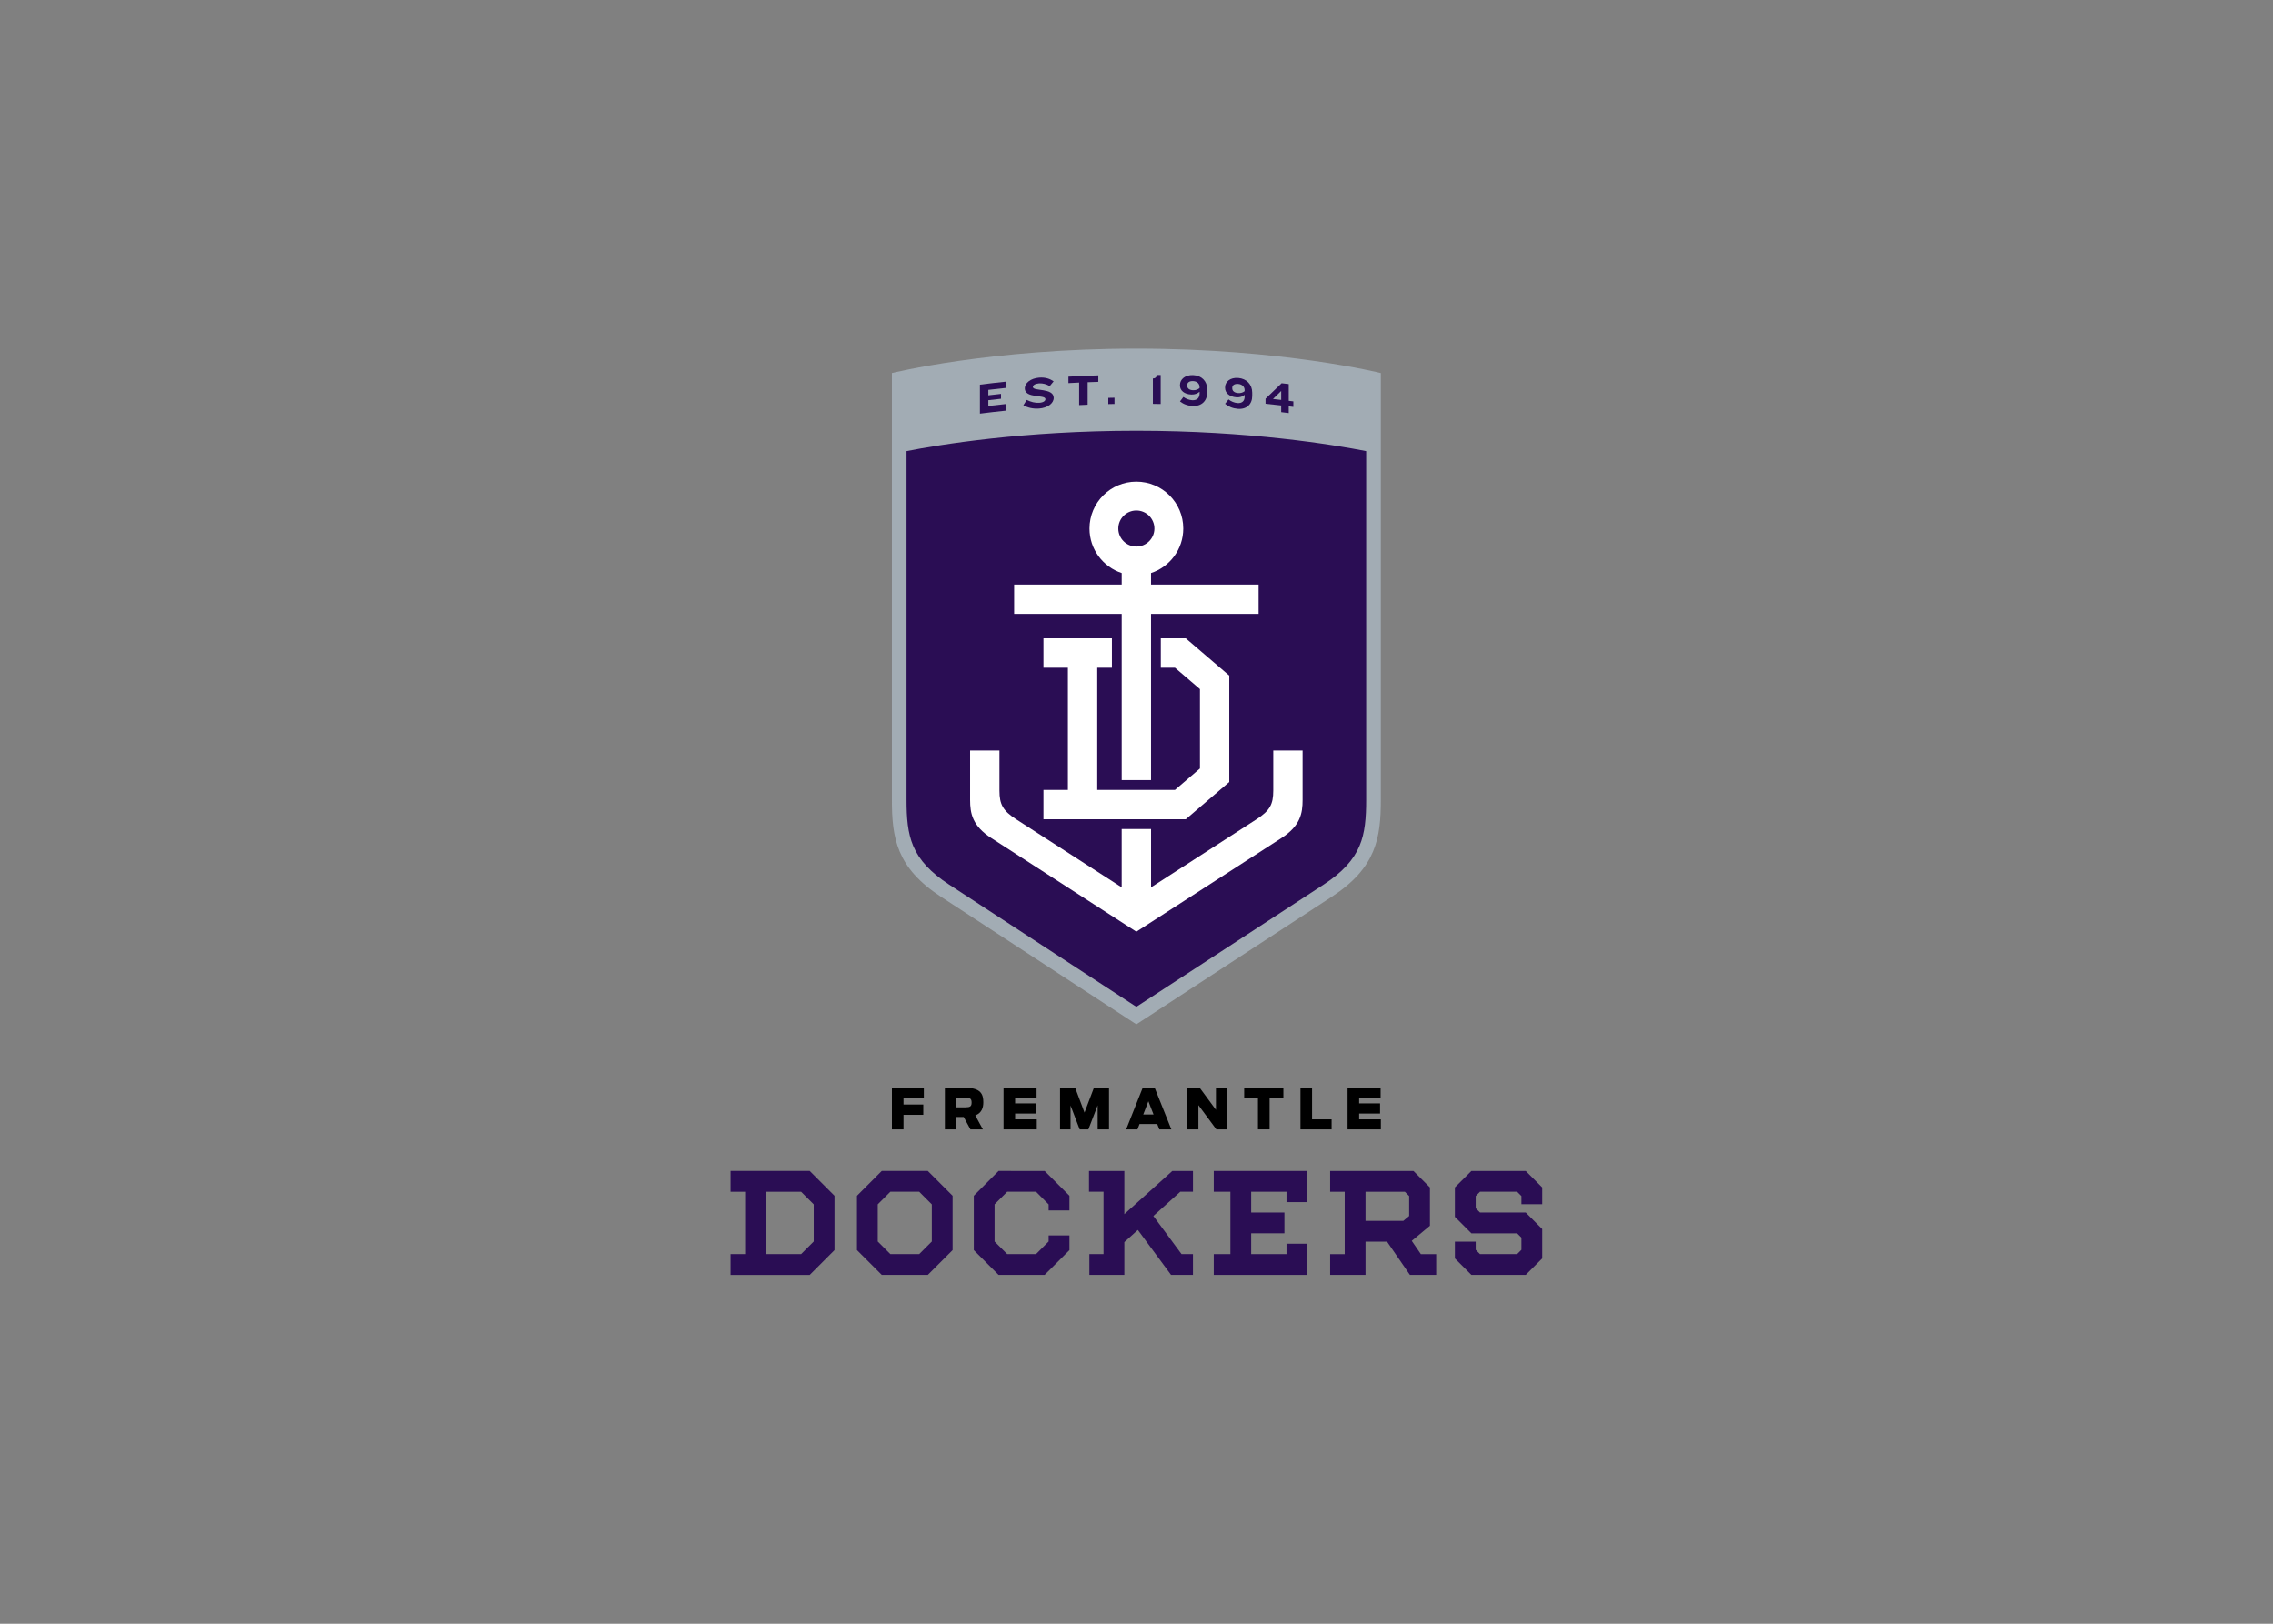 <svg clip-rule="evenodd" fill-rule="evenodd" stroke-linejoin="round" stroke-miterlimit="2" viewBox="0 0 560 400" xmlns="http://www.w3.org/2000/svg"><rect x="0" y="0" width="560" height="400" fill="#808080" stroke="none"/><g fill-rule="nonzero" transform="matrix(.724 0 0 .724 165.125 85.872)"><path d="m158.622.006c-49.915 0-83.187 8.315-83.187 8.315v145.172c0 13.014 1.582 23.155 16.642 32.993 7.583 4.966 66.545 43.449 66.545 43.449s58.962-38.483 66.544-43.449c15.061-9.838 16.642-19.979 16.642-32.993v-145.172s-33.272-8.315-83.186-8.315" fill="#a2acb4"/><path d="m236.817 153.497c0 6.21-.384 11.269-2.28 15.746-2.058 4.861-5.896 9.013-12.095 13.072-6.559 4.279-52.123 34.016-63.823 41.657-11.699-7.641-57.252-37.378-63.811-41.657-6.199-4.059-10.048-8.211-12.107-13.072-1.884-4.477-2.279-9.536-2.279-15.746v-118.61c11.048-2.175 39.669-6.932 78.197-6.932 38.541 0 67.149 4.757 78.198 6.932z" fill="#2a0d54"/><path d="m127.011 150.169v9.978h48.426l14.793-12.676v-36.202l-14.793-12.677h-8.501v9.99h4.814l8.502 7.28v27.016l-8.502 7.291h-26.434v-41.587h4.989v-9.99h-23.294v9.99h8.316v41.587z" fill="#fff"/><path d="m153.633 146.84h9.978v-56.566h36.598v-9.978h-36.598v-3.92c6.373-2.093 10.966-8.082 10.966-15.141 0-8.816-7.152-15.956-15.955-15.956-8.804 0-15.944 7.14-15.944 15.956 0 7.059 4.593 13.048 10.955 15.141v3.92h-36.599v9.978h36.599zm4.989-91.746c3.384 0 6.14 2.757 6.14 6.141 0 3.372-2.756 6.128-6.14 6.128s-6.141-2.756-6.141-6.128c0-3.384 2.757-6.141 6.141-6.141" fill="#fff"/><path d="m205.205 136.764v13.641c0 4.757-1.233 6.85-5.664 9.734-2.895 1.884-25.666 16.561-35.923 23.178v-19.84h-9.99v19.84c-10.257-6.617-33.028-21.294-35.936-23.178-4.43-2.884-5.651-4.977-5.651-9.734v-13.641h-9.99v16.805c0 4.558.756 8.815 7.21 12.978 6.454 4.164 49.356 31.865 49.356 31.865s42.913-27.701 49.368-31.865c6.454-4.163 7.198-8.42 7.198-12.978v-16.805z" fill="#fff"/><g fill="#2a0d54"><path d="m105.393 22.126v-9.861c2.966-.372 5.931-.721 8.908-1.024v2.128c-2.023.21-4.035.431-6.047.675v1.849c1.442-.163 2.872-.337 4.314-.488v1.662c-1.442.152-2.872.315-4.314.489v1.965c2.012-.232 4.024-.465 6.047-.674v2.256c-2.977.302-5.942.651-8.908 1.023"/><path d="m125.559 20.393c-2.129.163-3.943-.313-5.385-1.104.384-.605.768-1.221 1.151-1.826 1.373.698 2.92 1.081 4.292.977 1.477-.117 2.07-.663 2.07-1.245 0-1.663-7.024-.104-7.024-3.686 0-1.78 1.977-3.396 4.907-3.629 2.117-.163 3.675.407 4.908 1.256-.442.547-.884 1.082-1.326 1.629-1.035-.64-2.395-1.024-3.651-.931-1.315.105-2.094.616-2.094 1.21 0 1.581 7.094.209 7.094 3.721 0 1.919-2.128 3.408-4.942 3.628"/><path d="m142.05 11.444v7.653c-.966.035-1.931.081-2.896.128v-7.664c-1.21.058-2.431.128-3.64.186v-2.198c3.384-.186 6.78-.337 10.164-.442v2.21c-1.21.034-2.419.081-3.628.127"/><path d="m149.078 18.882v-2.117c.698-.011 1.407-.035 2.105-.046v2.116c-.698.012-1.407.035-2.105.047"/><path d="m164.24 18.809v-8.652c.907.012 1.314-.535 1.314-1.186.454 0 .895.012 1.337.023v9.862c-.883-.023-1.767-.035-2.651-.047"/><path d="m177.806 19.526c-1.791-.081-3.175-.628-4.35-1.547.396-.512.779-1.023 1.163-1.523.896.651 1.989 1.058 3.024 1.116 1.721.07 2.489-.895 2.489-2.314v-.57c-.745.616-1.617.989-2.826.942-2.419-.105-3.85-1.372-3.85-3.07v-.198c0-1.907 1.768-3.466 4.501-3.337 2.849.127 4.757 2.046 4.757 4.814v1.14c0 2.791-1.885 4.686-4.908 4.547m2.314-6.478c0-1.023-.767-1.918-2.198-1.988-1.267-.059-2.012.5-2.012 1.384v.174c0 .872.663 1.488 1.954 1.547 1 .046 1.686-.256 2.256-.721z"/><path d="m193.141 20.495c-1.791-.151-3.164-.756-4.338-1.71.395-.5.779-.988 1.163-1.488.884.686 1.977 1.151 3.012 1.232 1.721.14 2.489-.802 2.489-2.221v-.57c-.733.593-1.605.931-2.826.838-2.408-.198-3.838-1.501-3.838-3.21v-.186c0-1.919 1.767-3.408 4.489-3.187 2.838.233 4.745 2.221 4.745 4.989v1.14c0 2.791-1.873 4.617-4.896 4.373m2.314-6.397c0-1.023-.768-1.953-2.186-2.069-1.28-.093-2.024.418-2.024 1.314v.174c0 .872.675 1.512 1.954 1.617 1 .081 1.698-.198 2.256-.64z"/><path d="m210.466 19.648v2.291c-.86-.116-1.709-.209-2.57-.314v-2.279c-1.779-.21-3.559-.407-5.326-.582v-1.709c1.826-1.768 3.651-3.524 5.477-5.269.803.093 1.617.186 2.419.291v5.699c.524.058 1.035.128 1.57.186v1.884c-.535-.07-1.046-.128-1.57-.198m-2.57-5.233c-.93.907-1.86 1.814-2.791 2.733.931.104 1.861.209 2.791.314z"/></g><path d="m75.442 251.547h10.862v3.57h-6.919v2.094h6.733v3.5h-6.733v4.966h-3.943z"/><path d="m99.874 261.441h-2.559v4.233h-3.849v-14.13h7.175c5.047 0 5.908 2.21 5.908 4.862 0 1.755-.442 3.628-2.733 4.523l2.582 4.745h-4.233zm.628-3.28c1.523 0 2.058-.302 2.058-1.604 0-1.35-.5-1.652-2.07-1.652h-3.175v3.256z"/><path d="m113.426 251.547h11.245v3.57h-7.303v1.71h7.117v3.454h-7.117v1.977h7.373v3.419h-11.315z"/><path d="m132.655 251.547h5.163l3.164 8.408 3.186-8.408h5.152v14.13h-3.861v-8.199l-3.163 8.199h-2.954l-3.117-8.141v8.141h-3.57z"/><path d="m160.801 251.449h4.024l5.698 14.223h-4.093l-.71-1.826h-6.024l-.698 1.826h-3.849zm3.663 9.152-1.756-4.5-1.744 4.5z"/><path d="m175.958 251.547h4.233l5.501 7.478v-7.478h3.779v14.13h-3.639l-6.106-8.257v8.257h-3.768z"/><path d="m199.991 255.112h-4.687v-3.57h13.339v3.57h-4.687v10.56h-3.965z"/><path d="m214.458 251.547h3.942v10.711h6.652v3.419h-10.594z"/><path d="m230.486 251.547h11.245v3.57h-7.303v1.71h7.117v3.454h-7.117v1.977h7.385v3.419h-11.327z"/><path d="m252.332 303.604 6.187-5.151v-13.026l-5.606-5.605h-28.353v7.071h4.954v21.224h-4.954v7.07h12.037v-11.315h7.326l7.781 11.315h8.943v-7.07h-5.222zm-2.349-16.711 1.465 1.465v6.78l-1.989 1.663h-12.862v-9.908z" fill="#2a0d54"/><path d="m20.541 279.815v7.082h4.954v21.213h-4.954v7.082h26.934l8.432-8.443v-18.491l-8.432-8.443zm28.295 24.003-4.291 4.292h-11.979v-21.213h11.979l4.291 4.291z" fill="#2a0d54"/><path d="m71.985 279.817-8.432 8.443v18.491l8.432 8.432h15.676l8.432-8.432v-18.491l-8.432-8.443zm17.037 24.004-4.291 4.291h-9.816l-4.291-4.291v-12.642l4.291-4.291h9.816l4.291 4.303z" fill="#2a0d54"/><path d="m296.721 291.135v-5.71l-5.606-5.605h-18.491l-5.617 5.605v10.002l5.617 5.617h15.561l1.465 1.465v4.14l-1.465 1.466h-12.63l-1.466-1.466v-2.78h-7.082v5.711l5.617 5.605h18.491l5.606-5.605v-10.002l-5.606-5.617h-15.56l-1.466-1.465v-4.14l1.466-1.466h12.63l1.465 1.466v2.779z" fill="#2a0d54"/><path d="m111.738 279.818-8.431 8.443v18.491l8.431 8.432h15.677l8.443-8.432v-5h-7.083v2.07l-4.291 4.291h-9.815l-4.292-4.291v-12.642l4.292-4.291h9.815l4.291 4.303v2.07h7.083v-5.001l-8.443-8.443z" fill="#2a0d54"/><path d="m177.875 286.893v-7.071h-7.025l-16.316 14.688v-14.688h-12.025v7.071h4.942v21.224h-4.814v7.07h11.897v-11.152l4.593-4.14 11.293 15.292h7.455v-7.07h-3.885l-9.583-12.979 9.153-8.245z" fill="#2a0d54"/><path d="m184.949 286.893h5.663v21.224h-5.663v7.07h31.83v-10.606h-7.071v3.536h-12.025v-7.083h11.316v-7.071h-11.316v-7.07h12.025v3.535h7.071v-10.606h-31.83z" fill="#2a0d54"/></g></svg>